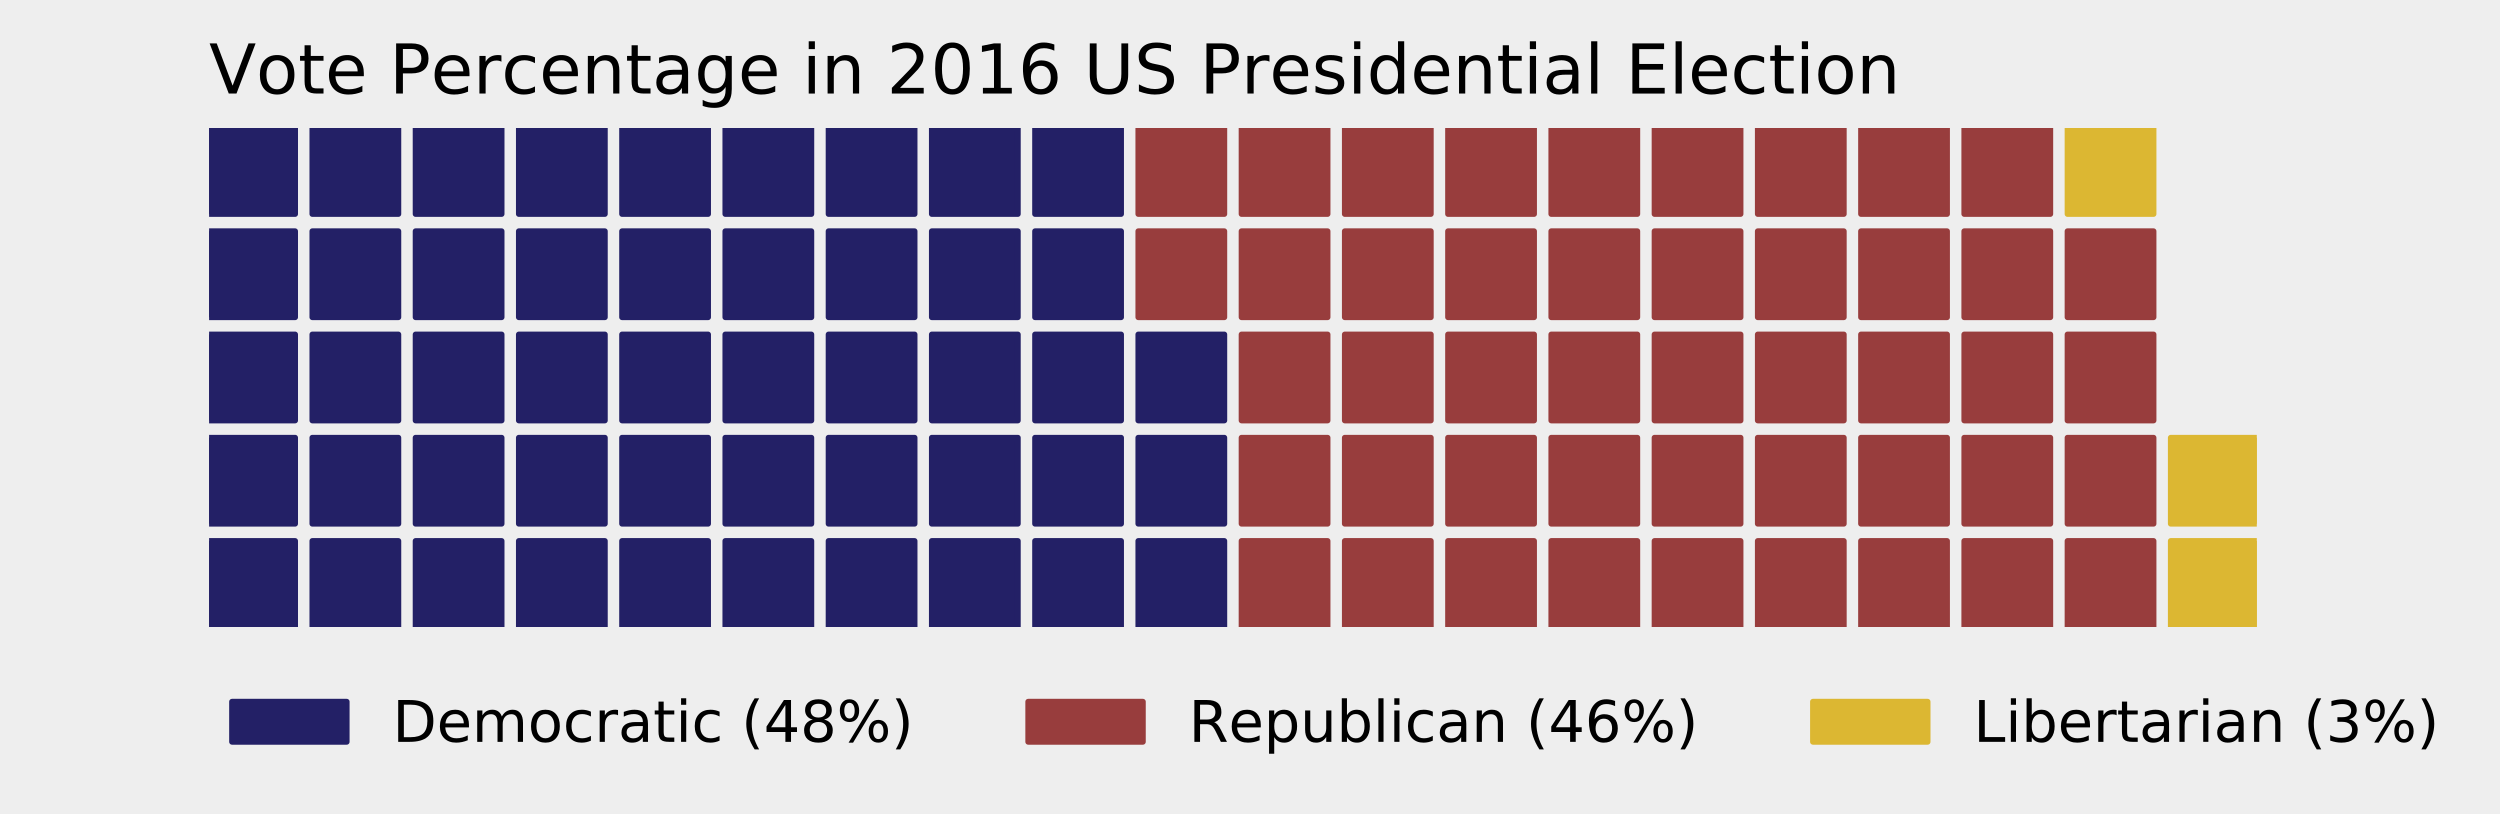 <?xml version="1.0" encoding="utf-8" standalone="no"?>
<!DOCTYPE svg PUBLIC "-//W3C//DTD SVG 1.1//EN"
  "http://www.w3.org/Graphics/SVG/1.1/DTD/svg11.dtd">
<!-- Created with matplotlib (http://matplotlib.org/) -->
<svg height="142pt" version="1.1" viewBox="0 0 436 142" width="436pt" xmlns="http://www.w3.org/2000/svg" xmlns:xlink="http://www.w3.org/1999/xlink">
 <defs>
  <style type="text/css">
*{stroke-linecap:butt;stroke-linejoin:round;}
  </style>
 </defs>
 <g id="figure_1">
  <g id="patch_1">
   <path d="M 0 142.656 
L 436.589 142.656 
L 436.589 0 
L 0 0 
z
" style="fill:#eeeeee;"/>
  </g>
  <g id="axes_1">
   <g id="patch_2">
    <path clip-path="url(#pb7ef504381)" d="M 36.466 109.347 
L 51.471 109.347 
L 51.471 94.342 
L 36.466 94.342 
z
" style="fill:#232066;stroke:#232066;stroke-linejoin:miter;"/>
   </g>
   <g id="patch_3">
    <path clip-path="url(#pb7ef504381)" d="M 36.466 91.341 
L 51.471 91.341 
L 51.471 76.336 
L 36.466 76.336 
z
" style="fill:#232066;stroke:#232066;stroke-linejoin:miter;"/>
   </g>
   <g id="patch_4">
    <path clip-path="url(#pb7ef504381)" d="M 36.466 73.335 
L 51.471 73.335 
L 51.471 58.33 
L 36.466 58.33 
z
" style="fill:#232066;stroke:#232066;stroke-linejoin:miter;"/>
   </g>
   <g id="patch_5">
    <path clip-path="url(#pb7ef504381)" d="M 36.466 55.329 
L 51.471 55.329 
L 51.471 40.324 
L 36.466 40.324 
z
" style="fill:#232066;stroke:#232066;stroke-linejoin:miter;"/>
   </g>
   <g id="patch_6">
    <path clip-path="url(#pb7ef504381)" d="M 36.466 37.323 
L 51.471 37.323 
L 51.471 22.318 
L 36.466 22.318 
z
" style="fill:#232066;stroke:#232066;stroke-linejoin:miter;"/>
   </g>
   <g id="patch_7">
    <path clip-path="url(#pb7ef504381)" d="M 54.472 109.347 
L 69.477 109.347 
L 69.477 94.342 
L 54.472 94.342 
z
" style="fill:#232066;stroke:#232066;stroke-linejoin:miter;"/>
   </g>
   <g id="patch_8">
    <path clip-path="url(#pb7ef504381)" d="M 54.472 91.341 
L 69.477 91.341 
L 69.477 76.336 
L 54.472 76.336 
z
" style="fill:#232066;stroke:#232066;stroke-linejoin:miter;"/>
   </g>
   <g id="patch_9">
    <path clip-path="url(#pb7ef504381)" d="M 54.472 73.335 
L 69.477 73.335 
L 69.477 58.33 
L 54.472 58.33 
z
" style="fill:#232066;stroke:#232066;stroke-linejoin:miter;"/>
   </g>
   <g id="patch_10">
    <path clip-path="url(#pb7ef504381)" d="M 54.472 55.329 
L 69.477 55.329 
L 69.477 40.324 
L 54.472 40.324 
z
" style="fill:#232066;stroke:#232066;stroke-linejoin:miter;"/>
   </g>
   <g id="patch_11">
    <path clip-path="url(#pb7ef504381)" d="M 54.472 37.323 
L 69.477 37.323 
L 69.477 22.318 
L 54.472 22.318 
z
" style="fill:#232066;stroke:#232066;stroke-linejoin:miter;"/>
   </g>
   <g id="patch_12">
    <path clip-path="url(#pb7ef504381)" d="M 72.478 109.347 
L 87.483 109.347 
L 87.483 94.342 
L 72.478 94.342 
z
" style="fill:#232066;stroke:#232066;stroke-linejoin:miter;"/>
   </g>
   <g id="patch_13">
    <path clip-path="url(#pb7ef504381)" d="M 72.478 91.341 
L 87.483 91.341 
L 87.483 76.336 
L 72.478 76.336 
z
" style="fill:#232066;stroke:#232066;stroke-linejoin:miter;"/>
   </g>
   <g id="patch_14">
    <path clip-path="url(#pb7ef504381)" d="M 72.478 73.335 
L 87.483 73.335 
L 87.483 58.33 
L 72.478 58.33 
z
" style="fill:#232066;stroke:#232066;stroke-linejoin:miter;"/>
   </g>
   <g id="patch_15">
    <path clip-path="url(#pb7ef504381)" d="M 72.478 55.329 
L 87.483 55.329 
L 87.483 40.324 
L 72.478 40.324 
z
" style="fill:#232066;stroke:#232066;stroke-linejoin:miter;"/>
   </g>
   <g id="patch_16">
    <path clip-path="url(#pb7ef504381)" d="M 72.478 37.323 
L 87.483 37.323 
L 87.483 22.318 
L 72.478 22.318 
z
" style="fill:#232066;stroke:#232066;stroke-linejoin:miter;"/>
   </g>
   <g id="patch_17">
    <path clip-path="url(#pb7ef504381)" d="M 90.484 109.347 
L 105.489 109.347 
L 105.489 94.342 
L 90.484 94.342 
z
" style="fill:#232066;stroke:#232066;stroke-linejoin:miter;"/>
   </g>
   <g id="patch_18">
    <path clip-path="url(#pb7ef504381)" d="M 90.484 91.341 
L 105.489 91.341 
L 105.489 76.336 
L 90.484 76.336 
z
" style="fill:#232066;stroke:#232066;stroke-linejoin:miter;"/>
   </g>
   <g id="patch_19">
    <path clip-path="url(#pb7ef504381)" d="M 90.484 73.335 
L 105.489 73.335 
L 105.489 58.33 
L 90.484 58.33 
z
" style="fill:#232066;stroke:#232066;stroke-linejoin:miter;"/>
   </g>
   <g id="patch_20">
    <path clip-path="url(#pb7ef504381)" d="M 90.484 55.329 
L 105.489 55.329 
L 105.489 40.324 
L 90.484 40.324 
z
" style="fill:#232066;stroke:#232066;stroke-linejoin:miter;"/>
   </g>
   <g id="patch_21">
    <path clip-path="url(#pb7ef504381)" d="M 90.484 37.323 
L 105.489 37.323 
L 105.489 22.318 
L 90.484 22.318 
z
" style="fill:#232066;stroke:#232066;stroke-linejoin:miter;"/>
   </g>
   <g id="patch_22">
    <path clip-path="url(#pb7ef504381)" d="M 108.49 109.347 
L 123.495 109.347 
L 123.495 94.342 
L 108.49 94.342 
z
" style="fill:#232066;stroke:#232066;stroke-linejoin:miter;"/>
   </g>
   <g id="patch_23">
    <path clip-path="url(#pb7ef504381)" d="M 108.49 91.341 
L 123.495 91.341 
L 123.495 76.336 
L 108.49 76.336 
z
" style="fill:#232066;stroke:#232066;stroke-linejoin:miter;"/>
   </g>
   <g id="patch_24">
    <path clip-path="url(#pb7ef504381)" d="M 108.49 73.335 
L 123.495 73.335 
L 123.495 58.33 
L 108.49 58.33 
z
" style="fill:#232066;stroke:#232066;stroke-linejoin:miter;"/>
   </g>
   <g id="patch_25">
    <path clip-path="url(#pb7ef504381)" d="M 108.49 55.329 
L 123.495 55.329 
L 123.495 40.324 
L 108.49 40.324 
z
" style="fill:#232066;stroke:#232066;stroke-linejoin:miter;"/>
   </g>
   <g id="patch_26">
    <path clip-path="url(#pb7ef504381)" d="M 108.49 37.323 
L 123.495 37.323 
L 123.495 22.318 
L 108.49 22.318 
z
" style="fill:#232066;stroke:#232066;stroke-linejoin:miter;"/>
   </g>
   <g id="patch_27">
    <path clip-path="url(#pb7ef504381)" d="M 126.496 109.347 
L 141.501 109.347 
L 141.501 94.342 
L 126.496 94.342 
z
" style="fill:#232066;stroke:#232066;stroke-linejoin:miter;"/>
   </g>
   <g id="patch_28">
    <path clip-path="url(#pb7ef504381)" d="M 126.496 91.341 
L 141.501 91.341 
L 141.501 76.336 
L 126.496 76.336 
z
" style="fill:#232066;stroke:#232066;stroke-linejoin:miter;"/>
   </g>
   <g id="patch_29">
    <path clip-path="url(#pb7ef504381)" d="M 126.496 73.335 
L 141.501 73.335 
L 141.501 58.33 
L 126.496 58.33 
z
" style="fill:#232066;stroke:#232066;stroke-linejoin:miter;"/>
   </g>
   <g id="patch_30">
    <path clip-path="url(#pb7ef504381)" d="M 126.496 55.329 
L 141.501 55.329 
L 141.501 40.324 
L 126.496 40.324 
z
" style="fill:#232066;stroke:#232066;stroke-linejoin:miter;"/>
   </g>
   <g id="patch_31">
    <path clip-path="url(#pb7ef504381)" d="M 126.496 37.323 
L 141.501 37.323 
L 141.501 22.318 
L 126.496 22.318 
z
" style="fill:#232066;stroke:#232066;stroke-linejoin:miter;"/>
   </g>
   <g id="patch_32">
    <path clip-path="url(#pb7ef504381)" d="M 144.502 109.347 
L 159.507 109.347 
L 159.507 94.342 
L 144.502 94.342 
z
" style="fill:#232066;stroke:#232066;stroke-linejoin:miter;"/>
   </g>
   <g id="patch_33">
    <path clip-path="url(#pb7ef504381)" d="M 144.502 91.341 
L 159.507 91.341 
L 159.507 76.336 
L 144.502 76.336 
z
" style="fill:#232066;stroke:#232066;stroke-linejoin:miter;"/>
   </g>
   <g id="patch_34">
    <path clip-path="url(#pb7ef504381)" d="M 144.502 73.335 
L 159.507 73.335 
L 159.507 58.33 
L 144.502 58.33 
z
" style="fill:#232066;stroke:#232066;stroke-linejoin:miter;"/>
   </g>
   <g id="patch_35">
    <path clip-path="url(#pb7ef504381)" d="M 144.502 55.329 
L 159.507 55.329 
L 159.507 40.324 
L 144.502 40.324 
z
" style="fill:#232066;stroke:#232066;stroke-linejoin:miter;"/>
   </g>
   <g id="patch_36">
    <path clip-path="url(#pb7ef504381)" d="M 144.502 37.323 
L 159.507 37.323 
L 159.507 22.318 
L 144.502 22.318 
z
" style="fill:#232066;stroke:#232066;stroke-linejoin:miter;"/>
   </g>
   <g id="patch_37">
    <path clip-path="url(#pb7ef504381)" d="M 162.508 109.347 
L 177.513 109.347 
L 177.513 94.342 
L 162.508 94.342 
z
" style="fill:#232066;stroke:#232066;stroke-linejoin:miter;"/>
   </g>
   <g id="patch_38">
    <path clip-path="url(#pb7ef504381)" d="M 162.508 91.341 
L 177.513 91.341 
L 177.513 76.336 
L 162.508 76.336 
z
" style="fill:#232066;stroke:#232066;stroke-linejoin:miter;"/>
   </g>
   <g id="patch_39">
    <path clip-path="url(#pb7ef504381)" d="M 162.508 73.335 
L 177.513 73.335 
L 177.513 58.33 
L 162.508 58.33 
z
" style="fill:#232066;stroke:#232066;stroke-linejoin:miter;"/>
   </g>
   <g id="patch_40">
    <path clip-path="url(#pb7ef504381)" d="M 162.508 55.329 
L 177.513 55.329 
L 177.513 40.324 
L 162.508 40.324 
z
" style="fill:#232066;stroke:#232066;stroke-linejoin:miter;"/>
   </g>
   <g id="patch_41">
    <path clip-path="url(#pb7ef504381)" d="M 162.508 37.323 
L 177.513 37.323 
L 177.513 22.318 
L 162.508 22.318 
z
" style="fill:#232066;stroke:#232066;stroke-linejoin:miter;"/>
   </g>
   <g id="patch_42">
    <path clip-path="url(#pb7ef504381)" d="M 180.514 109.347 
L 195.519 109.347 
L 195.519 94.342 
L 180.514 94.342 
z
" style="fill:#232066;stroke:#232066;stroke-linejoin:miter;"/>
   </g>
   <g id="patch_43">
    <path clip-path="url(#pb7ef504381)" d="M 180.514 91.341 
L 195.519 91.341 
L 195.519 76.336 
L 180.514 76.336 
z
" style="fill:#232066;stroke:#232066;stroke-linejoin:miter;"/>
   </g>
   <g id="patch_44">
    <path clip-path="url(#pb7ef504381)" d="M 180.514 73.335 
L 195.519 73.335 
L 195.519 58.33 
L 180.514 58.33 
z
" style="fill:#232066;stroke:#232066;stroke-linejoin:miter;"/>
   </g>
   <g id="patch_45">
    <path clip-path="url(#pb7ef504381)" d="M 180.514 55.329 
L 195.519 55.329 
L 195.519 40.324 
L 180.514 40.324 
z
" style="fill:#232066;stroke:#232066;stroke-linejoin:miter;"/>
   </g>
   <g id="patch_46">
    <path clip-path="url(#pb7ef504381)" d="M 180.514 37.323 
L 195.519 37.323 
L 195.519 22.318 
L 180.514 22.318 
z
" style="fill:#232066;stroke:#232066;stroke-linejoin:miter;"/>
   </g>
   <g id="patch_47">
    <path clip-path="url(#pb7ef504381)" d="M 198.52 109.347 
L 213.525 109.347 
L 213.525 94.342 
L 198.52 94.342 
z
" style="fill:#232066;stroke:#232066;stroke-linejoin:miter;"/>
   </g>
   <g id="patch_48">
    <path clip-path="url(#pb7ef504381)" d="M 198.52 91.341 
L 213.525 91.341 
L 213.525 76.336 
L 198.52 76.336 
z
" style="fill:#232066;stroke:#232066;stroke-linejoin:miter;"/>
   </g>
   <g id="patch_49">
    <path clip-path="url(#pb7ef504381)" d="M 198.52 73.335 
L 213.525 73.335 
L 213.525 58.33 
L 198.52 58.33 
z
" style="fill:#232066;stroke:#232066;stroke-linejoin:miter;"/>
   </g>
   <g id="patch_50">
    <path clip-path="url(#pb7ef504381)" d="M 198.52 55.329 
L 213.525 55.329 
L 213.525 40.324 
L 198.52 40.324 
z
" style="fill:#983d3d;stroke:#983d3d;stroke-linejoin:miter;"/>
   </g>
   <g id="patch_51">
    <path clip-path="url(#pb7ef504381)" d="M 198.52 37.323 
L 213.525 37.323 
L 213.525 22.318 
L 198.52 22.318 
z
" style="fill:#983d3d;stroke:#983d3d;stroke-linejoin:miter;"/>
   </g>
   <g id="patch_52">
    <path clip-path="url(#pb7ef504381)" d="M 216.526 109.347 
L 231.531 109.347 
L 231.531 94.342 
L 216.526 94.342 
z
" style="fill:#983d3d;stroke:#983d3d;stroke-linejoin:miter;"/>
   </g>
   <g id="patch_53">
    <path clip-path="url(#pb7ef504381)" d="M 216.526 91.341 
L 231.531 91.341 
L 231.531 76.336 
L 216.526 76.336 
z
" style="fill:#983d3d;stroke:#983d3d;stroke-linejoin:miter;"/>
   </g>
   <g id="patch_54">
    <path clip-path="url(#pb7ef504381)" d="M 216.526 73.335 
L 231.531 73.335 
L 231.531 58.33 
L 216.526 58.33 
z
" style="fill:#983d3d;stroke:#983d3d;stroke-linejoin:miter;"/>
   </g>
   <g id="patch_55">
    <path clip-path="url(#pb7ef504381)" d="M 216.526 55.329 
L 231.531 55.329 
L 231.531 40.324 
L 216.526 40.324 
z
" style="fill:#983d3d;stroke:#983d3d;stroke-linejoin:miter;"/>
   </g>
   <g id="patch_56">
    <path clip-path="url(#pb7ef504381)" d="M 216.526 37.323 
L 231.531 37.323 
L 231.531 22.318 
L 216.526 22.318 
z
" style="fill:#983d3d;stroke:#983d3d;stroke-linejoin:miter;"/>
   </g>
   <g id="patch_57">
    <path clip-path="url(#pb7ef504381)" d="M 234.532 109.347 
L 249.537 109.347 
L 249.537 94.342 
L 234.532 94.342 
z
" style="fill:#983d3d;stroke:#983d3d;stroke-linejoin:miter;"/>
   </g>
   <g id="patch_58">
    <path clip-path="url(#pb7ef504381)" d="M 234.532 91.341 
L 249.537 91.341 
L 249.537 76.336 
L 234.532 76.336 
z
" style="fill:#983d3d;stroke:#983d3d;stroke-linejoin:miter;"/>
   </g>
   <g id="patch_59">
    <path clip-path="url(#pb7ef504381)" d="M 234.532 73.335 
L 249.537 73.335 
L 249.537 58.33 
L 234.532 58.33 
z
" style="fill:#983d3d;stroke:#983d3d;stroke-linejoin:miter;"/>
   </g>
   <g id="patch_60">
    <path clip-path="url(#pb7ef504381)" d="M 234.532 55.329 
L 249.537 55.329 
L 249.537 40.324 
L 234.532 40.324 
z
" style="fill:#983d3d;stroke:#983d3d;stroke-linejoin:miter;"/>
   </g>
   <g id="patch_61">
    <path clip-path="url(#pb7ef504381)" d="M 234.532 37.323 
L 249.537 37.323 
L 249.537 22.318 
L 234.532 22.318 
z
" style="fill:#983d3d;stroke:#983d3d;stroke-linejoin:miter;"/>
   </g>
   <g id="patch_62">
    <path clip-path="url(#pb7ef504381)" d="M 252.538 109.347 
L 267.543 109.347 
L 267.543 94.342 
L 252.538 94.342 
z
" style="fill:#983d3d;stroke:#983d3d;stroke-linejoin:miter;"/>
   </g>
   <g id="patch_63">
    <path clip-path="url(#pb7ef504381)" d="M 252.538 91.341 
L 267.543 91.341 
L 267.543 76.336 
L 252.538 76.336 
z
" style="fill:#983d3d;stroke:#983d3d;stroke-linejoin:miter;"/>
   </g>
   <g id="patch_64">
    <path clip-path="url(#pb7ef504381)" d="M 252.538 73.335 
L 267.543 73.335 
L 267.543 58.33 
L 252.538 58.33 
z
" style="fill:#983d3d;stroke:#983d3d;stroke-linejoin:miter;"/>
   </g>
   <g id="patch_65">
    <path clip-path="url(#pb7ef504381)" d="M 252.538 55.329 
L 267.543 55.329 
L 267.543 40.324 
L 252.538 40.324 
z
" style="fill:#983d3d;stroke:#983d3d;stroke-linejoin:miter;"/>
   </g>
   <g id="patch_66">
    <path clip-path="url(#pb7ef504381)" d="M 252.538 37.323 
L 267.543 37.323 
L 267.543 22.318 
L 252.538 22.318 
z
" style="fill:#983d3d;stroke:#983d3d;stroke-linejoin:miter;"/>
   </g>
   <g id="patch_67">
    <path clip-path="url(#pb7ef504381)" d="M 270.544 109.347 
L 285.549 109.347 
L 285.549 94.342 
L 270.544 94.342 
z
" style="fill:#983d3d;stroke:#983d3d;stroke-linejoin:miter;"/>
   </g>
   <g id="patch_68">
    <path clip-path="url(#pb7ef504381)" d="M 270.544 91.341 
L 285.549 91.341 
L 285.549 76.336 
L 270.544 76.336 
z
" style="fill:#983d3d;stroke:#983d3d;stroke-linejoin:miter;"/>
   </g>
   <g id="patch_69">
    <path clip-path="url(#pb7ef504381)" d="M 270.544 73.335 
L 285.549 73.335 
L 285.549 58.33 
L 270.544 58.33 
z
" style="fill:#983d3d;stroke:#983d3d;stroke-linejoin:miter;"/>
   </g>
   <g id="patch_70">
    <path clip-path="url(#pb7ef504381)" d="M 270.544 55.329 
L 285.549 55.329 
L 285.549 40.324 
L 270.544 40.324 
z
" style="fill:#983d3d;stroke:#983d3d;stroke-linejoin:miter;"/>
   </g>
   <g id="patch_71">
    <path clip-path="url(#pb7ef504381)" d="M 270.544 37.323 
L 285.549 37.323 
L 285.549 22.318 
L 270.544 22.318 
z
" style="fill:#983d3d;stroke:#983d3d;stroke-linejoin:miter;"/>
   </g>
   <g id="patch_72">
    <path clip-path="url(#pb7ef504381)" d="M 288.55 109.347 
L 303.555 109.347 
L 303.555 94.342 
L 288.55 94.342 
z
" style="fill:#983d3d;stroke:#983d3d;stroke-linejoin:miter;"/>
   </g>
   <g id="patch_73">
    <path clip-path="url(#pb7ef504381)" d="M 288.55 91.341 
L 303.555 91.341 
L 303.555 76.336 
L 288.55 76.336 
z
" style="fill:#983d3d;stroke:#983d3d;stroke-linejoin:miter;"/>
   </g>
   <g id="patch_74">
    <path clip-path="url(#pb7ef504381)" d="M 288.55 73.335 
L 303.555 73.335 
L 303.555 58.33 
L 288.55 58.33 
z
" style="fill:#983d3d;stroke:#983d3d;stroke-linejoin:miter;"/>
   </g>
   <g id="patch_75">
    <path clip-path="url(#pb7ef504381)" d="M 288.55 55.329 
L 303.555 55.329 
L 303.555 40.324 
L 288.55 40.324 
z
" style="fill:#983d3d;stroke:#983d3d;stroke-linejoin:miter;"/>
   </g>
   <g id="patch_76">
    <path clip-path="url(#pb7ef504381)" d="M 288.55 37.323 
L 303.555 37.323 
L 303.555 22.318 
L 288.55 22.318 
z
" style="fill:#983d3d;stroke:#983d3d;stroke-linejoin:miter;"/>
   </g>
   <g id="patch_77">
    <path clip-path="url(#pb7ef504381)" d="M 306.556 109.347 
L 321.561 109.347 
L 321.561 94.342 
L 306.556 94.342 
z
" style="fill:#983d3d;stroke:#983d3d;stroke-linejoin:miter;"/>
   </g>
   <g id="patch_78">
    <path clip-path="url(#pb7ef504381)" d="M 306.556 91.341 
L 321.561 91.341 
L 321.561 76.336 
L 306.556 76.336 
z
" style="fill:#983d3d;stroke:#983d3d;stroke-linejoin:miter;"/>
   </g>
   <g id="patch_79">
    <path clip-path="url(#pb7ef504381)" d="M 306.556 73.335 
L 321.561 73.335 
L 321.561 58.33 
L 306.556 58.33 
z
" style="fill:#983d3d;stroke:#983d3d;stroke-linejoin:miter;"/>
   </g>
   <g id="patch_80">
    <path clip-path="url(#pb7ef504381)" d="M 306.556 55.329 
L 321.561 55.329 
L 321.561 40.324 
L 306.556 40.324 
z
" style="fill:#983d3d;stroke:#983d3d;stroke-linejoin:miter;"/>
   </g>
   <g id="patch_81">
    <path clip-path="url(#pb7ef504381)" d="M 306.556 37.323 
L 321.561 37.323 
L 321.561 22.318 
L 306.556 22.318 
z
" style="fill:#983d3d;stroke:#983d3d;stroke-linejoin:miter;"/>
   </g>
   <g id="patch_82">
    <path clip-path="url(#pb7ef504381)" d="M 324.562 109.347 
L 339.567 109.347 
L 339.567 94.342 
L 324.562 94.342 
z
" style="fill:#983d3d;stroke:#983d3d;stroke-linejoin:miter;"/>
   </g>
   <g id="patch_83">
    <path clip-path="url(#pb7ef504381)" d="M 324.562 91.341 
L 339.567 91.341 
L 339.567 76.336 
L 324.562 76.336 
z
" style="fill:#983d3d;stroke:#983d3d;stroke-linejoin:miter;"/>
   </g>
   <g id="patch_84">
    <path clip-path="url(#pb7ef504381)" d="M 324.562 73.335 
L 339.567 73.335 
L 339.567 58.33 
L 324.562 58.33 
z
" style="fill:#983d3d;stroke:#983d3d;stroke-linejoin:miter;"/>
   </g>
   <g id="patch_85">
    <path clip-path="url(#pb7ef504381)" d="M 324.562 55.329 
L 339.567 55.329 
L 339.567 40.324 
L 324.562 40.324 
z
" style="fill:#983d3d;stroke:#983d3d;stroke-linejoin:miter;"/>
   </g>
   <g id="patch_86">
    <path clip-path="url(#pb7ef504381)" d="M 324.562 37.323 
L 339.567 37.323 
L 339.567 22.318 
L 324.562 22.318 
z
" style="fill:#983d3d;stroke:#983d3d;stroke-linejoin:miter;"/>
   </g>
   <g id="patch_87">
    <path clip-path="url(#pb7ef504381)" d="M 342.568 109.347 
L 357.574 109.347 
L 357.574 94.342 
L 342.568 94.342 
z
" style="fill:#983d3d;stroke:#983d3d;stroke-linejoin:miter;"/>
   </g>
   <g id="patch_88">
    <path clip-path="url(#pb7ef504381)" d="M 342.568 91.341 
L 357.574 91.341 
L 357.574 76.336 
L 342.568 76.336 
z
" style="fill:#983d3d;stroke:#983d3d;stroke-linejoin:miter;"/>
   </g>
   <g id="patch_89">
    <path clip-path="url(#pb7ef504381)" d="M 342.568 73.335 
L 357.574 73.335 
L 357.574 58.33 
L 342.568 58.33 
z
" style="fill:#983d3d;stroke:#983d3d;stroke-linejoin:miter;"/>
   </g>
   <g id="patch_90">
    <path clip-path="url(#pb7ef504381)" d="M 342.568 55.329 
L 357.574 55.329 
L 357.574 40.324 
L 342.568 40.324 
z
" style="fill:#983d3d;stroke:#983d3d;stroke-linejoin:miter;"/>
   </g>
   <g id="patch_91">
    <path clip-path="url(#pb7ef504381)" d="M 342.568 37.323 
L 357.574 37.323 
L 357.574 22.318 
L 342.568 22.318 
z
" style="fill:#983d3d;stroke:#983d3d;stroke-linejoin:miter;"/>
   </g>
   <g id="patch_92">
    <path clip-path="url(#pb7ef504381)" d="M 360.575 109.347 
L 375.58 109.347 
L 375.58 94.342 
L 360.575 94.342 
z
" style="fill:#983d3d;stroke:#983d3d;stroke-linejoin:miter;"/>
   </g>
   <g id="patch_93">
    <path clip-path="url(#pb7ef504381)" d="M 360.575 91.341 
L 375.58 91.341 
L 375.58 76.336 
L 360.575 76.336 
z
" style="fill:#983d3d;stroke:#983d3d;stroke-linejoin:miter;"/>
   </g>
   <g id="patch_94">
    <path clip-path="url(#pb7ef504381)" d="M 360.575 73.335 
L 375.58 73.335 
L 375.58 58.33 
L 360.575 58.33 
z
" style="fill:#983d3d;stroke:#983d3d;stroke-linejoin:miter;"/>
   </g>
   <g id="patch_95">
    <path clip-path="url(#pb7ef504381)" d="M 360.575 55.329 
L 375.58 55.329 
L 375.58 40.324 
L 360.575 40.324 
z
" style="fill:#983d3d;stroke:#983d3d;stroke-linejoin:miter;"/>
   </g>
   <g id="patch_96">
    <path clip-path="url(#pb7ef504381)" d="M 360.575 37.323 
L 375.58 37.323 
L 375.58 22.318 
L 360.575 22.318 
z
" style="fill:#dcb732;stroke:#dcb732;stroke-linejoin:miter;"/>
   </g>
   <g id="patch_97">
    <path clip-path="url(#pb7ef504381)" d="M 378.581 109.347 
L 393.586 109.347 
L 393.586 94.342 
L 378.581 94.342 
z
" style="fill:#dcb732;stroke:#dcb732;stroke-linejoin:miter;"/>
   </g>
   <g id="patch_98">
    <path clip-path="url(#pb7ef504381)" d="M 378.581 91.341 
L 393.586 91.341 
L 393.586 76.336 
L 378.581 76.336 
z
" style="fill:#dcb732;stroke:#dcb732;stroke-linejoin:miter;"/>
   </g>
   <g id="text_1">
    <!-- Vote Percentage in 2016 US Presidential Election -->
    <defs>
     <path d="M 28.609 0 
L 0.781 72.906 
L 11.078 72.906 
L 34.188 11.531 
L 57.328 72.906 
L 67.578 72.906 
L 39.797 0 
z
" id="DejaVuSans-56"/>
     <path d="M 30.609 48.391 
Q 23.391 48.391 19.188 42.75 
Q 14.984 37.109 14.984 27.297 
Q 14.984 17.484 19.156 11.844 
Q 23.344 6.203 30.609 6.203 
Q 37.797 6.203 41.984 11.859 
Q 46.188 17.531 46.188 27.297 
Q 46.188 37.016 41.984 42.703 
Q 37.797 48.391 30.609 48.391 
z
M 30.609 56 
Q 42.328 56 49.016 48.375 
Q 55.719 40.766 55.719 27.297 
Q 55.719 13.875 49.016 6.219 
Q 42.328 -1.422 30.609 -1.422 
Q 18.844 -1.422 12.172 6.219 
Q 5.516 13.875 5.516 27.297 
Q 5.516 40.766 12.172 48.375 
Q 18.844 56 30.609 56 
z
" id="DejaVuSans-6f"/>
     <path d="M 18.312 70.219 
L 18.312 54.688 
L 36.812 54.688 
L 36.812 47.703 
L 18.312 47.703 
L 18.312 18.016 
Q 18.312 11.328 20.141 9.422 
Q 21.969 7.516 27.594 7.516 
L 36.812 7.516 
L 36.812 0 
L 27.594 0 
Q 17.188 0 13.234 3.875 
Q 9.281 7.766 9.281 18.016 
L 9.281 47.703 
L 2.688 47.703 
L 2.688 54.688 
L 9.281 54.688 
L 9.281 70.219 
z
" id="DejaVuSans-74"/>
     <path d="M 56.203 29.594 
L 56.203 25.203 
L 14.891 25.203 
Q 15.484 15.922 20.484 11.062 
Q 25.484 6.203 34.422 6.203 
Q 39.594 6.203 44.453 7.469 
Q 49.312 8.734 54.109 11.281 
L 54.109 2.781 
Q 49.266 0.734 44.188 -0.344 
Q 39.109 -1.422 33.891 -1.422 
Q 20.797 -1.422 13.156 6.188 
Q 5.516 13.812 5.516 26.812 
Q 5.516 40.234 12.766 48.109 
Q 20.016 56 32.328 56 
Q 43.359 56 49.781 48.891 
Q 56.203 41.797 56.203 29.594 
z
M 47.219 32.234 
Q 47.125 39.594 43.094 43.984 
Q 39.062 48.391 32.422 48.391 
Q 24.906 48.391 20.391 44.141 
Q 15.875 39.891 15.188 32.172 
z
" id="DejaVuSans-65"/>
     <path id="DejaVuSans-20"/>
     <path d="M 19.672 64.797 
L 19.672 37.406 
L 32.078 37.406 
Q 38.969 37.406 42.719 40.969 
Q 46.484 44.531 46.484 51.125 
Q 46.484 57.672 42.719 61.234 
Q 38.969 64.797 32.078 64.797 
z
M 9.812 72.906 
L 32.078 72.906 
Q 44.344 72.906 50.609 67.359 
Q 56.891 61.812 56.891 51.125 
Q 56.891 40.328 50.609 34.812 
Q 44.344 29.297 32.078 29.297 
L 19.672 29.297 
L 19.672 0 
L 9.812 0 
z
" id="DejaVuSans-50"/>
     <path d="M 41.109 46.297 
Q 39.594 47.172 37.812 47.578 
Q 36.031 48 33.891 48 
Q 26.266 48 22.188 43.047 
Q 18.109 38.094 18.109 28.812 
L 18.109 0 
L 9.078 0 
L 9.078 54.688 
L 18.109 54.688 
L 18.109 46.188 
Q 20.953 51.172 25.484 53.578 
Q 30.031 56 36.531 56 
Q 37.453 56 38.578 55.875 
Q 39.703 55.766 41.062 55.516 
z
" id="DejaVuSans-72"/>
     <path d="M 48.781 52.594 
L 48.781 44.188 
Q 44.969 46.297 41.141 47.344 
Q 37.312 48.391 33.406 48.391 
Q 24.656 48.391 19.812 42.844 
Q 14.984 37.312 14.984 27.297 
Q 14.984 17.281 19.812 11.734 
Q 24.656 6.203 33.406 6.203 
Q 37.312 6.203 41.141 7.25 
Q 44.969 8.297 48.781 10.406 
L 48.781 2.094 
Q 45.016 0.344 40.984 -0.531 
Q 36.969 -1.422 32.422 -1.422 
Q 20.062 -1.422 12.781 6.344 
Q 5.516 14.109 5.516 27.297 
Q 5.516 40.672 12.859 48.328 
Q 20.219 56 33.016 56 
Q 37.156 56 41.109 55.141 
Q 45.062 54.297 48.781 52.594 
z
" id="DejaVuSans-63"/>
     <path d="M 54.891 33.016 
L 54.891 0 
L 45.906 0 
L 45.906 32.719 
Q 45.906 40.484 42.875 44.328 
Q 39.844 48.188 33.797 48.188 
Q 26.516 48.188 22.312 43.547 
Q 18.109 38.922 18.109 30.906 
L 18.109 0 
L 9.078 0 
L 9.078 54.688 
L 18.109 54.688 
L 18.109 46.188 
Q 21.344 51.125 25.703 53.562 
Q 30.078 56 35.797 56 
Q 45.219 56 50.047 50.172 
Q 54.891 44.344 54.891 33.016 
z
" id="DejaVuSans-6e"/>
     <path d="M 34.281 27.484 
Q 23.391 27.484 19.188 25 
Q 14.984 22.516 14.984 16.5 
Q 14.984 11.719 18.141 8.906 
Q 21.297 6.109 26.703 6.109 
Q 34.188 6.109 38.703 11.406 
Q 43.219 16.703 43.219 25.484 
L 43.219 27.484 
z
M 52.203 31.203 
L 52.203 0 
L 43.219 0 
L 43.219 8.297 
Q 40.141 3.328 35.547 0.953 
Q 30.953 -1.422 24.312 -1.422 
Q 15.922 -1.422 10.953 3.297 
Q 6 8.016 6 15.922 
Q 6 25.141 12.172 29.828 
Q 18.359 34.516 30.609 34.516 
L 43.219 34.516 
L 43.219 35.406 
Q 43.219 41.609 39.141 45 
Q 35.062 48.391 27.688 48.391 
Q 23 48.391 18.547 47.266 
Q 14.109 46.141 10.016 43.891 
L 10.016 52.203 
Q 14.938 54.109 19.578 55.047 
Q 24.219 56 28.609 56 
Q 40.484 56 46.344 49.844 
Q 52.203 43.703 52.203 31.203 
z
" id="DejaVuSans-61"/>
     <path d="M 45.406 27.984 
Q 45.406 37.75 41.375 43.109 
Q 37.359 48.484 30.078 48.484 
Q 22.859 48.484 18.828 43.109 
Q 14.797 37.75 14.797 27.984 
Q 14.797 18.266 18.828 12.891 
Q 22.859 7.516 30.078 7.516 
Q 37.359 7.516 41.375 12.891 
Q 45.406 18.266 45.406 27.984 
z
M 54.391 6.781 
Q 54.391 -7.172 48.188 -13.984 
Q 42 -20.797 29.203 -20.797 
Q 24.469 -20.797 20.266 -20.094 
Q 16.062 -19.391 12.109 -17.922 
L 12.109 -9.188 
Q 16.062 -11.328 19.922 -12.344 
Q 23.781 -13.375 27.781 -13.375 
Q 36.625 -13.375 41.016 -8.766 
Q 45.406 -4.156 45.406 5.172 
L 45.406 9.625 
Q 42.625 4.781 38.281 2.391 
Q 33.938 0 27.875 0 
Q 17.828 0 11.672 7.656 
Q 5.516 15.328 5.516 27.984 
Q 5.516 40.672 11.672 48.328 
Q 17.828 56 27.875 56 
Q 33.938 56 38.281 53.609 
Q 42.625 51.219 45.406 46.391 
L 45.406 54.688 
L 54.391 54.688 
z
" id="DejaVuSans-67"/>
     <path d="M 9.422 54.688 
L 18.406 54.688 
L 18.406 0 
L 9.422 0 
z
M 9.422 75.984 
L 18.406 75.984 
L 18.406 64.594 
L 9.422 64.594 
z
" id="DejaVuSans-69"/>
     <path d="M 19.188 8.297 
L 53.609 8.297 
L 53.609 0 
L 7.328 0 
L 7.328 8.297 
Q 12.938 14.109 22.625 23.891 
Q 32.328 33.688 34.812 36.531 
Q 39.547 41.844 41.422 45.531 
Q 43.312 49.219 43.312 52.781 
Q 43.312 58.594 39.234 62.25 
Q 35.156 65.922 28.609 65.922 
Q 23.969 65.922 18.812 64.312 
Q 13.672 62.703 7.812 59.422 
L 7.812 69.391 
Q 13.766 71.781 18.938 73 
Q 24.125 74.219 28.422 74.219 
Q 39.75 74.219 46.484 68.547 
Q 53.219 62.891 53.219 53.422 
Q 53.219 48.922 51.531 44.891 
Q 49.859 40.875 45.406 35.406 
Q 44.188 33.984 37.641 27.219 
Q 31.109 20.453 19.188 8.297 
z
" id="DejaVuSans-32"/>
     <path d="M 31.781 66.406 
Q 24.172 66.406 20.328 58.906 
Q 16.5 51.422 16.5 36.375 
Q 16.5 21.391 20.328 13.891 
Q 24.172 6.391 31.781 6.391 
Q 39.453 6.391 43.281 13.891 
Q 47.125 21.391 47.125 36.375 
Q 47.125 51.422 43.281 58.906 
Q 39.453 66.406 31.781 66.406 
z
M 31.781 74.219 
Q 44.047 74.219 50.516 64.516 
Q 56.984 54.828 56.984 36.375 
Q 56.984 17.969 50.516 8.266 
Q 44.047 -1.422 31.781 -1.422 
Q 19.531 -1.422 13.062 8.266 
Q 6.594 17.969 6.594 36.375 
Q 6.594 54.828 13.062 64.516 
Q 19.531 74.219 31.781 74.219 
z
" id="DejaVuSans-30"/>
     <path d="M 12.406 8.297 
L 28.516 8.297 
L 28.516 63.922 
L 10.984 60.406 
L 10.984 69.391 
L 28.422 72.906 
L 38.281 72.906 
L 38.281 8.297 
L 54.391 8.297 
L 54.391 0 
L 12.406 0 
z
" id="DejaVuSans-31"/>
     <path d="M 33.016 40.375 
Q 26.375 40.375 22.484 35.828 
Q 18.609 31.297 18.609 23.391 
Q 18.609 15.531 22.484 10.953 
Q 26.375 6.391 33.016 6.391 
Q 39.656 6.391 43.531 10.953 
Q 47.406 15.531 47.406 23.391 
Q 47.406 31.297 43.531 35.828 
Q 39.656 40.375 33.016 40.375 
z
M 52.594 71.297 
L 52.594 62.312 
Q 48.875 64.062 45.094 64.984 
Q 41.312 65.922 37.594 65.922 
Q 27.828 65.922 22.672 59.328 
Q 17.531 52.734 16.797 39.406 
Q 19.672 43.656 24.016 45.922 
Q 28.375 48.188 33.594 48.188 
Q 44.578 48.188 50.953 41.516 
Q 57.328 34.859 57.328 23.391 
Q 57.328 12.156 50.688 5.359 
Q 44.047 -1.422 33.016 -1.422 
Q 20.359 -1.422 13.672 8.266 
Q 6.984 17.969 6.984 36.375 
Q 6.984 53.656 15.188 63.938 
Q 23.391 74.219 37.203 74.219 
Q 40.922 74.219 44.703 73.484 
Q 48.484 72.75 52.594 71.297 
z
" id="DejaVuSans-36"/>
     <path d="M 8.688 72.906 
L 18.609 72.906 
L 18.609 28.609 
Q 18.609 16.891 22.844 11.734 
Q 27.094 6.594 36.625 6.594 
Q 46.094 6.594 50.344 11.734 
Q 54.594 16.891 54.594 28.609 
L 54.594 72.906 
L 64.5 72.906 
L 64.5 27.391 
Q 64.5 13.141 57.438 5.859 
Q 50.391 -1.422 36.625 -1.422 
Q 22.797 -1.422 15.734 5.859 
Q 8.688 13.141 8.688 27.391 
z
" id="DejaVuSans-55"/>
     <path d="M 53.516 70.516 
L 53.516 60.891 
Q 47.906 63.578 42.922 64.891 
Q 37.938 66.219 33.297 66.219 
Q 25.25 66.219 20.875 63.094 
Q 16.5 59.969 16.5 54.203 
Q 16.5 49.359 19.406 46.891 
Q 22.312 44.438 30.422 42.922 
L 36.375 41.703 
Q 47.406 39.594 52.656 34.297 
Q 57.906 29 57.906 20.125 
Q 57.906 9.516 50.797 4.047 
Q 43.703 -1.422 29.984 -1.422 
Q 24.812 -1.422 18.969 -0.25 
Q 13.141 0.922 6.891 3.219 
L 6.891 13.375 
Q 12.891 10.016 18.656 8.297 
Q 24.422 6.594 29.984 6.594 
Q 38.422 6.594 43.016 9.906 
Q 47.609 13.234 47.609 19.391 
Q 47.609 24.75 44.312 27.781 
Q 41.016 30.812 33.5 32.328 
L 27.484 33.5 
Q 16.453 35.688 11.516 40.375 
Q 6.594 45.062 6.594 53.422 
Q 6.594 63.094 13.406 68.656 
Q 20.219 74.219 32.172 74.219 
Q 37.312 74.219 42.625 73.281 
Q 47.953 72.359 53.516 70.516 
z
" id="DejaVuSans-53"/>
     <path d="M 44.281 53.078 
L 44.281 44.578 
Q 40.484 46.531 36.375 47.5 
Q 32.281 48.484 27.875 48.484 
Q 21.188 48.484 17.844 46.438 
Q 14.5 44.391 14.5 40.281 
Q 14.5 37.156 16.891 35.375 
Q 19.281 33.594 26.516 31.984 
L 29.594 31.297 
Q 39.156 29.25 43.188 25.516 
Q 47.219 21.781 47.219 15.094 
Q 47.219 7.469 41.188 3.016 
Q 35.156 -1.422 24.609 -1.422 
Q 20.219 -1.422 15.453 -0.562 
Q 10.688 0.297 5.422 2 
L 5.422 11.281 
Q 10.406 8.688 15.234 7.391 
Q 20.062 6.109 24.812 6.109 
Q 31.156 6.109 34.562 8.281 
Q 37.984 10.453 37.984 14.406 
Q 37.984 18.062 35.516 20.016 
Q 33.062 21.969 24.703 23.781 
L 21.578 24.516 
Q 13.234 26.266 9.516 29.906 
Q 5.812 33.547 5.812 39.891 
Q 5.812 47.609 11.281 51.797 
Q 16.75 56 26.812 56 
Q 31.781 56 36.172 55.266 
Q 40.578 54.547 44.281 53.078 
z
" id="DejaVuSans-73"/>
     <path d="M 45.406 46.391 
L 45.406 75.984 
L 54.391 75.984 
L 54.391 0 
L 45.406 0 
L 45.406 8.203 
Q 42.578 3.328 38.25 0.953 
Q 33.938 -1.422 27.875 -1.422 
Q 17.969 -1.422 11.734 6.484 
Q 5.516 14.406 5.516 27.297 
Q 5.516 40.188 11.734 48.094 
Q 17.969 56 27.875 56 
Q 33.938 56 38.25 53.625 
Q 42.578 51.266 45.406 46.391 
z
M 14.797 27.297 
Q 14.797 17.391 18.875 11.75 
Q 22.953 6.109 30.078 6.109 
Q 37.203 6.109 41.297 11.75 
Q 45.406 17.391 45.406 27.297 
Q 45.406 37.203 41.297 42.844 
Q 37.203 48.484 30.078 48.484 
Q 22.953 48.484 18.875 42.844 
Q 14.797 37.203 14.797 27.297 
z
" id="DejaVuSans-64"/>
     <path d="M 9.422 75.984 
L 18.406 75.984 
L 18.406 0 
L 9.422 0 
z
" id="DejaVuSans-6c"/>
     <path d="M 9.812 72.906 
L 55.906 72.906 
L 55.906 64.594 
L 19.672 64.594 
L 19.672 43.016 
L 54.391 43.016 
L 54.391 34.719 
L 19.672 34.719 
L 19.672 8.297 
L 56.781 8.297 
L 56.781 0 
L 9.812 0 
z
" id="DejaVuSans-45"/>
    </defs>
    <g transform="translate(36.466 16.318)scale(0.12 -0.12)">
     <use xlink:href="#DejaVuSans-56"/>
     <use x="68.299" xlink:href="#DejaVuSans-6f"/>
     <use x="129.48" xlink:href="#DejaVuSans-74"/>
     <use x="168.689" xlink:href="#DejaVuSans-65"/>
     <use x="230.213" xlink:href="#DejaVuSans-20"/>
     <use x="262" xlink:href="#DejaVuSans-50"/>
     <use x="322.256" xlink:href="#DejaVuSans-65"/>
     <use x="383.779" xlink:href="#DejaVuSans-72"/>
     <use x="424.861" xlink:href="#DejaVuSans-63"/>
     <use x="479.842" xlink:href="#DejaVuSans-65"/>
     <use x="541.365" xlink:href="#DejaVuSans-6e"/>
     <use x="604.744" xlink:href="#DejaVuSans-74"/>
     <use x="643.953" xlink:href="#DejaVuSans-61"/>
     <use x="705.232" xlink:href="#DejaVuSans-67"/>
     <use x="768.709" xlink:href="#DejaVuSans-65"/>
     <use x="830.232" xlink:href="#DejaVuSans-20"/>
     <use x="862.02" xlink:href="#DejaVuSans-69"/>
     <use x="889.803" xlink:href="#DejaVuSans-6e"/>
     <use x="953.182" xlink:href="#DejaVuSans-20"/>
     <use x="984.969" xlink:href="#DejaVuSans-32"/>
     <use x="1048.592" xlink:href="#DejaVuSans-30"/>
     <use x="1112.215" xlink:href="#DejaVuSans-31"/>
     <use x="1175.838" xlink:href="#DejaVuSans-36"/>
     <use x="1239.461" xlink:href="#DejaVuSans-20"/>
     <use x="1271.248" xlink:href="#DejaVuSans-55"/>
     <use x="1344.441" xlink:href="#DejaVuSans-53"/>
     <use x="1407.918" xlink:href="#DejaVuSans-20"/>
     <use x="1439.705" xlink:href="#DejaVuSans-50"/>
     <use x="1499.992" xlink:href="#DejaVuSans-72"/>
     <use x="1541.074" xlink:href="#DejaVuSans-65"/>
     <use x="1602.598" xlink:href="#DejaVuSans-73"/>
     <use x="1654.697" xlink:href="#DejaVuSans-69"/>
     <use x="1682.48" xlink:href="#DejaVuSans-64"/>
     <use x="1745.957" xlink:href="#DejaVuSans-65"/>
     <use x="1807.48" xlink:href="#DejaVuSans-6e"/>
     <use x="1870.859" xlink:href="#DejaVuSans-74"/>
     <use x="1910.068" xlink:href="#DejaVuSans-69"/>
     <use x="1937.852" xlink:href="#DejaVuSans-61"/>
     <use x="1999.131" xlink:href="#DejaVuSans-6c"/>
     <use x="2026.914" xlink:href="#DejaVuSans-20"/>
     <use x="2058.701" xlink:href="#DejaVuSans-45"/>
     <use x="2121.885" xlink:href="#DejaVuSans-6c"/>
     <use x="2149.668" xlink:href="#DejaVuSans-65"/>
     <use x="2211.191" xlink:href="#DejaVuSans-63"/>
     <use x="2266.172" xlink:href="#DejaVuSans-74"/>
     <use x="2305.381" xlink:href="#DejaVuSans-69"/>
     <use x="2333.164" xlink:href="#DejaVuSans-6f"/>
     <use x="2394.346" xlink:href="#DejaVuSans-6e"/>
    </g>
   </g>
   <g id="legend_1">
    <g id="patch_99">
     <path d="M 38.466 135.456 
L 427.389 135.456 
Q 429.389 135.456 429.389 133.456 
L 429.389 119.778 
Q 429.389 117.778 427.389 117.778 
L 38.466 117.778 
Q 36.466 117.778 36.466 119.778 
L 36.466 133.456 
Q 36.466 135.456 38.466 135.456 
z
" style="fill:none;opacity:0;"/>
    </g>
    <g id="patch_100">
     <path d="M 40.466 129.376 
L 60.466 129.376 
L 60.466 122.376 
L 40.466 122.376 
z
" style="fill:#232066;stroke:#232066;stroke-linejoin:miter;"/>
    </g>
    <g id="text_2">
     <!-- Democratic (48%) -->
     <defs>
      <path d="M 19.672 64.797 
L 19.672 8.109 
L 31.594 8.109 
Q 46.688 8.109 53.688 14.938 
Q 60.688 21.781 60.688 36.531 
Q 60.688 51.172 53.688 57.984 
Q 46.688 64.797 31.594 64.797 
z
M 9.812 72.906 
L 30.078 72.906 
Q 51.266 72.906 61.172 64.094 
Q 71.094 55.281 71.094 36.531 
Q 71.094 17.672 61.125 8.828 
Q 51.172 0 30.078 0 
L 9.812 0 
z
" id="DejaVuSans-44"/>
      <path d="M 52 44.188 
Q 55.375 50.25 60.062 53.125 
Q 64.75 56 71.094 56 
Q 79.641 56 84.281 50.016 
Q 88.922 44.047 88.922 33.016 
L 88.922 0 
L 79.891 0 
L 79.891 32.719 
Q 79.891 40.578 77.094 44.375 
Q 74.312 48.188 68.609 48.188 
Q 61.625 48.188 57.562 43.547 
Q 53.516 38.922 53.516 30.906 
L 53.516 0 
L 44.484 0 
L 44.484 32.719 
Q 44.484 40.625 41.703 44.406 
Q 38.922 48.188 33.109 48.188 
Q 26.219 48.188 22.156 43.531 
Q 18.109 38.875 18.109 30.906 
L 18.109 0 
L 9.078 0 
L 9.078 54.688 
L 18.109 54.688 
L 18.109 46.188 
Q 21.188 51.219 25.484 53.609 
Q 29.781 56 35.688 56 
Q 41.656 56 45.828 52.969 
Q 50 49.953 52 44.188 
z
" id="DejaVuSans-6d"/>
      <path d="M 31 75.875 
Q 24.469 64.656 21.281 53.656 
Q 18.109 42.672 18.109 31.391 
Q 18.109 20.125 21.312 9.062 
Q 24.516 -2 31 -13.188 
L 23.188 -13.188 
Q 15.875 -1.703 12.234 9.375 
Q 8.594 20.453 8.594 31.391 
Q 8.594 42.281 12.203 53.312 
Q 15.828 64.359 23.188 75.875 
z
" id="DejaVuSans-28"/>
      <path d="M 37.797 64.312 
L 12.891 25.391 
L 37.797 25.391 
z
M 35.203 72.906 
L 47.609 72.906 
L 47.609 25.391 
L 58.016 25.391 
L 58.016 17.188 
L 47.609 17.188 
L 47.609 0 
L 37.797 0 
L 37.797 17.188 
L 4.891 17.188 
L 4.891 26.703 
z
" id="DejaVuSans-34"/>
      <path d="M 31.781 34.625 
Q 24.75 34.625 20.719 30.859 
Q 16.703 27.094 16.703 20.516 
Q 16.703 13.922 20.719 10.156 
Q 24.75 6.391 31.781 6.391 
Q 38.812 6.391 42.859 10.172 
Q 46.922 13.969 46.922 20.516 
Q 46.922 27.094 42.891 30.859 
Q 38.875 34.625 31.781 34.625 
z
M 21.922 38.812 
Q 15.578 40.375 12.031 44.719 
Q 8.5 49.078 8.5 55.328 
Q 8.5 64.062 14.719 69.141 
Q 20.953 74.219 31.781 74.219 
Q 42.672 74.219 48.875 69.141 
Q 55.078 64.062 55.078 55.328 
Q 55.078 49.078 51.531 44.719 
Q 48 40.375 41.703 38.812 
Q 48.828 37.156 52.797 32.312 
Q 56.781 27.484 56.781 20.516 
Q 56.781 9.906 50.312 4.234 
Q 43.844 -1.422 31.781 -1.422 
Q 19.734 -1.422 13.25 4.234 
Q 6.781 9.906 6.781 20.516 
Q 6.781 27.484 10.781 32.312 
Q 14.797 37.156 21.922 38.812 
z
M 18.312 54.391 
Q 18.312 48.734 21.844 45.562 
Q 25.391 42.391 31.781 42.391 
Q 38.141 42.391 41.719 45.562 
Q 45.312 48.734 45.312 54.391 
Q 45.312 60.062 41.719 63.234 
Q 38.141 66.406 31.781 66.406 
Q 25.391 66.406 21.844 63.234 
Q 18.312 60.062 18.312 54.391 
z
" id="DejaVuSans-38"/>
      <path d="M 72.703 32.078 
Q 68.453 32.078 66.031 28.469 
Q 63.625 24.859 63.625 18.406 
Q 63.625 12.062 66.031 8.422 
Q 68.453 4.781 72.703 4.781 
Q 76.859 4.781 79.266 8.422 
Q 81.688 12.062 81.688 18.406 
Q 81.688 24.812 79.266 28.438 
Q 76.859 32.078 72.703 32.078 
z
M 72.703 38.281 
Q 80.422 38.281 84.953 32.906 
Q 89.5 27.547 89.5 18.406 
Q 89.5 9.281 84.938 3.922 
Q 80.375 -1.422 72.703 -1.422 
Q 64.891 -1.422 60.344 3.922 
Q 55.812 9.281 55.812 18.406 
Q 55.812 27.594 60.375 32.938 
Q 64.938 38.281 72.703 38.281 
z
M 22.312 68.016 
Q 18.109 68.016 15.688 64.375 
Q 13.281 60.75 13.281 54.391 
Q 13.281 47.953 15.672 44.328 
Q 18.062 40.719 22.312 40.719 
Q 26.562 40.719 28.969 44.328 
Q 31.391 47.953 31.391 54.391 
Q 31.391 60.688 28.953 64.344 
Q 26.516 68.016 22.312 68.016 
z
M 66.406 74.219 
L 74.219 74.219 
L 28.609 -1.422 
L 20.797 -1.422 
z
M 22.312 74.219 
Q 30.031 74.219 34.609 68.875 
Q 39.203 63.531 39.203 54.391 
Q 39.203 45.172 34.641 39.844 
Q 30.078 34.516 22.312 34.516 
Q 14.547 34.516 10.031 39.859 
Q 5.516 45.219 5.516 54.391 
Q 5.516 63.484 10.047 68.844 
Q 14.594 74.219 22.312 74.219 
z
" id="DejaVuSans-25"/>
      <path d="M 8.016 75.875 
L 15.828 75.875 
Q 23.141 64.359 26.781 53.312 
Q 30.422 42.281 30.422 31.391 
Q 30.422 20.453 26.781 9.375 
Q 23.141 -1.703 15.828 -13.188 
L 8.016 -13.188 
Q 14.5 -2 17.703 9.062 
Q 20.906 20.125 20.906 31.391 
Q 20.906 42.672 17.703 53.656 
Q 14.5 64.656 8.016 75.875 
z
" id="DejaVuSans-29"/>
     </defs>
     <g transform="translate(68.466 129.376)scale(0.1 -0.1)">
      <use xlink:href="#DejaVuSans-44"/>
      <use x="77.002" xlink:href="#DejaVuSans-65"/>
      <use x="138.525" xlink:href="#DejaVuSans-6d"/>
      <use x="235.938" xlink:href="#DejaVuSans-6f"/>
      <use x="297.119" xlink:href="#DejaVuSans-63"/>
      <use x="352.1" xlink:href="#DejaVuSans-72"/>
      <use x="393.213" xlink:href="#DejaVuSans-61"/>
      <use x="454.492" xlink:href="#DejaVuSans-74"/>
      <use x="493.701" xlink:href="#DejaVuSans-69"/>
      <use x="521.484" xlink:href="#DejaVuSans-63"/>
      <use x="576.465" xlink:href="#DejaVuSans-20"/>
      <use x="608.252" xlink:href="#DejaVuSans-28"/>
      <use x="647.266" xlink:href="#DejaVuSans-34"/>
      <use x="710.889" xlink:href="#DejaVuSans-38"/>
      <use x="774.512" xlink:href="#DejaVuSans-25"/>
      <use x="869.531" xlink:href="#DejaVuSans-29"/>
     </g>
    </g>
    <g id="patch_101">
     <path d="M 179.32 129.376 
L 199.32 129.376 
L 199.32 122.376 
L 179.32 122.376 
z
" style="fill:#983d3d;stroke:#983d3d;stroke-linejoin:miter;"/>
    </g>
    <g id="text_3">
     <!-- Republican (46%) -->
     <defs>
      <path d="M 44.391 34.188 
Q 47.562 33.109 50.562 29.594 
Q 53.562 26.078 56.594 19.922 
L 66.609 0 
L 56 0 
L 46.688 18.703 
Q 43.062 26.031 39.672 28.422 
Q 36.281 30.812 30.422 30.812 
L 19.672 30.812 
L 19.672 0 
L 9.812 0 
L 9.812 72.906 
L 32.078 72.906 
Q 44.578 72.906 50.734 67.672 
Q 56.891 62.453 56.891 51.906 
Q 56.891 45.016 53.688 40.469 
Q 50.484 35.938 44.391 34.188 
z
M 19.672 64.797 
L 19.672 38.922 
L 32.078 38.922 
Q 39.203 38.922 42.844 42.219 
Q 46.484 45.516 46.484 51.906 
Q 46.484 58.297 42.844 61.547 
Q 39.203 64.797 32.078 64.797 
z
" id="DejaVuSans-52"/>
      <path d="M 18.109 8.203 
L 18.109 -20.797 
L 9.078 -20.797 
L 9.078 54.688 
L 18.109 54.688 
L 18.109 46.391 
Q 20.953 51.266 25.266 53.625 
Q 29.594 56 35.594 56 
Q 45.562 56 51.781 48.094 
Q 58.016 40.188 58.016 27.297 
Q 58.016 14.406 51.781 6.484 
Q 45.562 -1.422 35.594 -1.422 
Q 29.594 -1.422 25.266 0.953 
Q 20.953 3.328 18.109 8.203 
z
M 48.688 27.297 
Q 48.688 37.203 44.609 42.844 
Q 40.531 48.484 33.406 48.484 
Q 26.266 48.484 22.188 42.844 
Q 18.109 37.203 18.109 27.297 
Q 18.109 17.391 22.188 11.75 
Q 26.266 6.109 33.406 6.109 
Q 40.531 6.109 44.609 11.75 
Q 48.688 17.391 48.688 27.297 
z
" id="DejaVuSans-70"/>
      <path d="M 8.5 21.578 
L 8.5 54.688 
L 17.484 54.688 
L 17.484 21.922 
Q 17.484 14.156 20.5 10.266 
Q 23.531 6.391 29.594 6.391 
Q 36.859 6.391 41.078 11.031 
Q 45.312 15.672 45.312 23.688 
L 45.312 54.688 
L 54.297 54.688 
L 54.297 0 
L 45.312 0 
L 45.312 8.406 
Q 42.047 3.422 37.719 1 
Q 33.406 -1.422 27.688 -1.422 
Q 18.266 -1.422 13.375 4.438 
Q 8.5 10.297 8.5 21.578 
z
M 31.109 56 
z
" id="DejaVuSans-75"/>
      <path d="M 48.688 27.297 
Q 48.688 37.203 44.609 42.844 
Q 40.531 48.484 33.406 48.484 
Q 26.266 48.484 22.188 42.844 
Q 18.109 37.203 18.109 27.297 
Q 18.109 17.391 22.188 11.75 
Q 26.266 6.109 33.406 6.109 
Q 40.531 6.109 44.609 11.75 
Q 48.688 17.391 48.688 27.297 
z
M 18.109 46.391 
Q 20.953 51.266 25.266 53.625 
Q 29.594 56 35.594 56 
Q 45.562 56 51.781 48.094 
Q 58.016 40.188 58.016 27.297 
Q 58.016 14.406 51.781 6.484 
Q 45.562 -1.422 35.594 -1.422 
Q 29.594 -1.422 25.266 0.953 
Q 20.953 3.328 18.109 8.203 
L 18.109 0 
L 9.078 0 
L 9.078 75.984 
L 18.109 75.984 
z
" id="DejaVuSans-62"/>
     </defs>
     <g transform="translate(207.32 129.376)scale(0.1 -0.1)">
      <use xlink:href="#DejaVuSans-52"/>
      <use x="69.42" xlink:href="#DejaVuSans-65"/>
      <use x="130.943" xlink:href="#DejaVuSans-70"/>
      <use x="194.42" xlink:href="#DejaVuSans-75"/>
      <use x="257.799" xlink:href="#DejaVuSans-62"/>
      <use x="321.275" xlink:href="#DejaVuSans-6c"/>
      <use x="349.059" xlink:href="#DejaVuSans-69"/>
      <use x="376.842" xlink:href="#DejaVuSans-63"/>
      <use x="431.822" xlink:href="#DejaVuSans-61"/>
      <use x="493.102" xlink:href="#DejaVuSans-6e"/>
      <use x="556.48" xlink:href="#DejaVuSans-20"/>
      <use x="588.268" xlink:href="#DejaVuSans-28"/>
      <use x="627.281" xlink:href="#DejaVuSans-34"/>
      <use x="690.904" xlink:href="#DejaVuSans-36"/>
      <use x="754.527" xlink:href="#DejaVuSans-25"/>
      <use x="849.547" xlink:href="#DejaVuSans-29"/>
     </g>
    </g>
    <g id="patch_102">
     <path d="M 316.178 129.376 
L 336.178 129.376 
L 336.178 122.376 
L 316.178 122.376 
z
" style="fill:#dcb732;stroke:#dcb732;stroke-linejoin:miter;"/>
    </g>
    <g id="text_4">
     <!-- Libertarian (3%) -->
     <defs>
      <path d="M 9.812 72.906 
L 19.672 72.906 
L 19.672 8.297 
L 55.172 8.297 
L 55.172 0 
L 9.812 0 
z
" id="DejaVuSans-4c"/>
      <path d="M 40.578 39.312 
Q 47.656 37.797 51.625 33 
Q 55.609 28.219 55.609 21.188 
Q 55.609 10.406 48.188 4.484 
Q 40.766 -1.422 27.094 -1.422 
Q 22.516 -1.422 17.656 -0.516 
Q 12.797 0.391 7.625 2.203 
L 7.625 11.719 
Q 11.719 9.328 16.594 8.109 
Q 21.484 6.891 26.812 6.891 
Q 36.078 6.891 40.938 10.547 
Q 45.797 14.203 45.797 21.188 
Q 45.797 27.641 41.281 31.266 
Q 36.766 34.906 28.719 34.906 
L 20.219 34.906 
L 20.219 43.016 
L 29.109 43.016 
Q 36.375 43.016 40.234 45.922 
Q 44.094 48.828 44.094 54.297 
Q 44.094 59.906 40.109 62.906 
Q 36.141 65.922 28.719 65.922 
Q 24.656 65.922 20.016 65.031 
Q 15.375 64.156 9.812 62.312 
L 9.812 71.094 
Q 15.438 72.656 20.344 73.438 
Q 25.25 74.219 29.594 74.219 
Q 40.828 74.219 47.359 69.109 
Q 53.906 64.016 53.906 55.328 
Q 53.906 49.266 50.438 45.094 
Q 46.969 40.922 40.578 39.312 
z
" id="DejaVuSans-33"/>
     </defs>
     <g transform="translate(344.178 129.376)scale(0.1 -0.1)">
      <use xlink:href="#DejaVuSans-4c"/>
      <use x="55.713" xlink:href="#DejaVuSans-69"/>
      <use x="83.496" xlink:href="#DejaVuSans-62"/>
      <use x="146.973" xlink:href="#DejaVuSans-65"/>
      <use x="208.496" xlink:href="#DejaVuSans-72"/>
      <use x="249.609" xlink:href="#DejaVuSans-74"/>
      <use x="288.818" xlink:href="#DejaVuSans-61"/>
      <use x="350.098" xlink:href="#DejaVuSans-72"/>
      <use x="391.211" xlink:href="#DejaVuSans-69"/>
      <use x="418.994" xlink:href="#DejaVuSans-61"/>
      <use x="480.273" xlink:href="#DejaVuSans-6e"/>
      <use x="543.652" xlink:href="#DejaVuSans-20"/>
      <use x="575.439" xlink:href="#DejaVuSans-28"/>
      <use x="614.453" xlink:href="#DejaVuSans-33"/>
      <use x="678.076" xlink:href="#DejaVuSans-25"/>
      <use x="773.096" xlink:href="#DejaVuSans-29"/>
     </g>
    </g>
   </g>
  </g>
 </g>
 <defs>
  <clipPath id="pb7ef504381">
   <rect height="87.029" width="357.12" x="36.466" y="22.318"/>
  </clipPath>
 </defs>
</svg>
